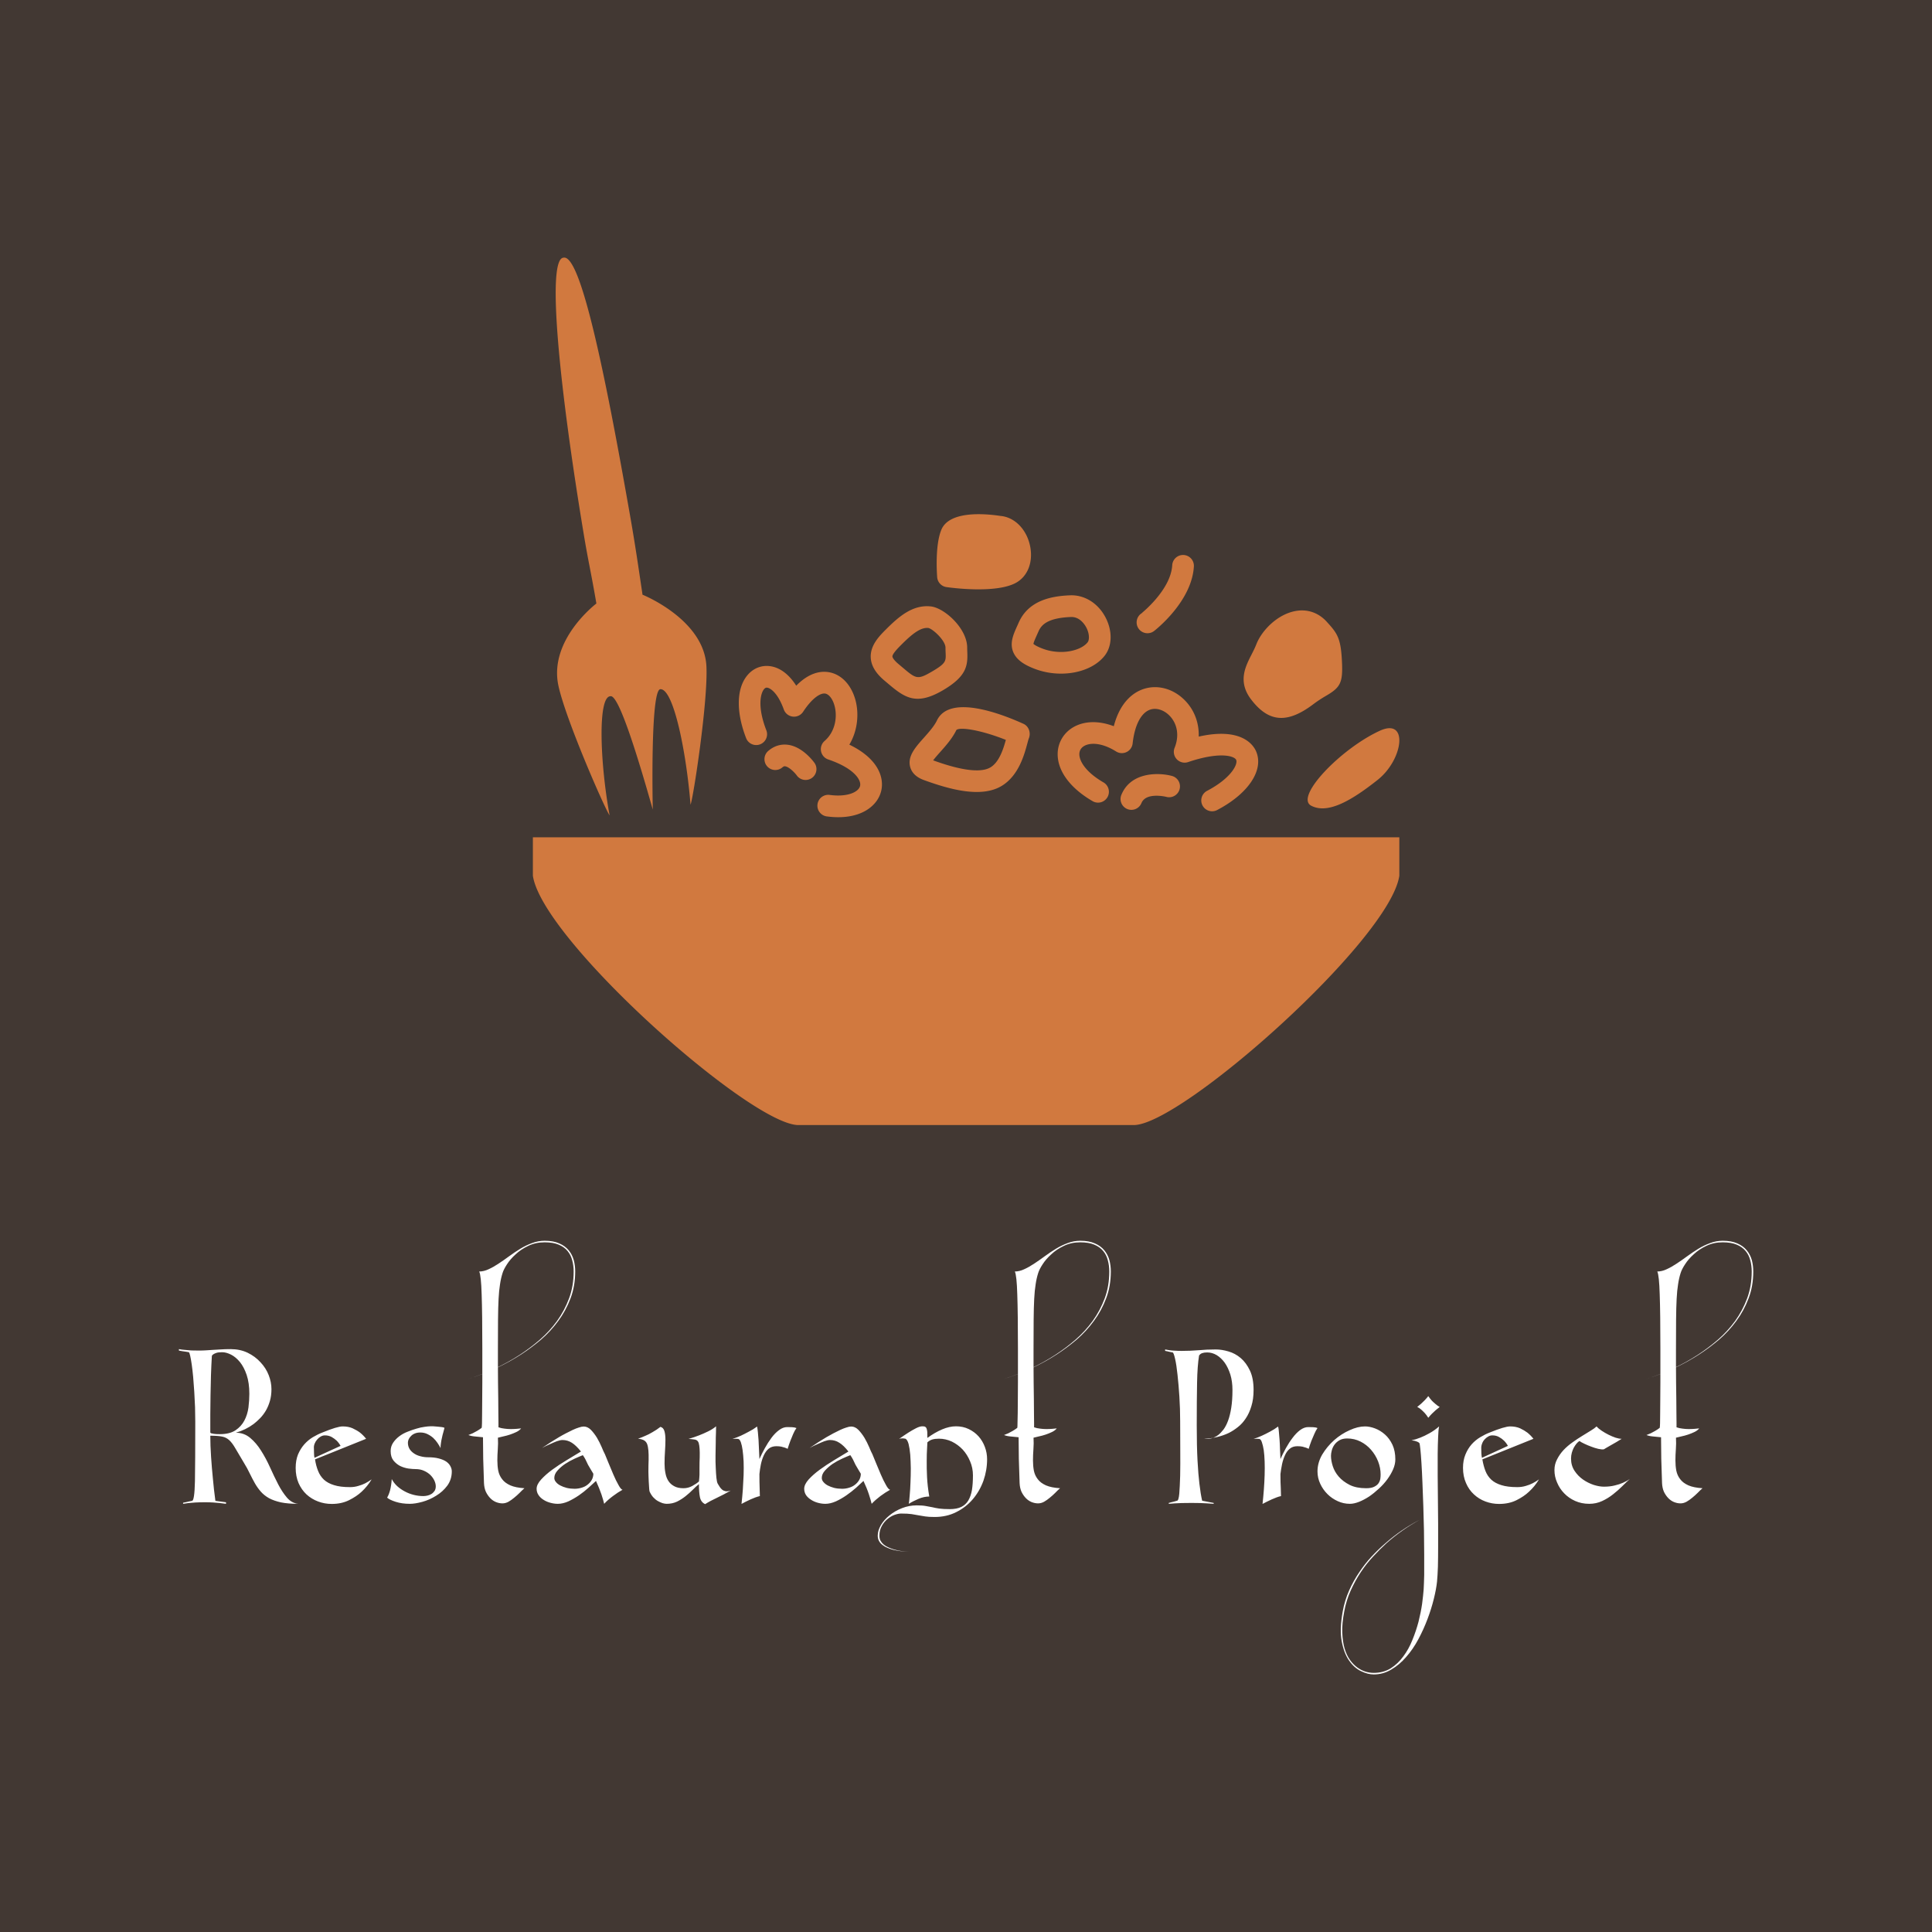<svg data-v-fde0c5aa="" xmlns="http://www.w3.org/2000/svg" viewBox="0 0 300 300" class="iconAbove"><!----><defs data-v-fde0c5aa=""><!----></defs><rect data-v-fde0c5aa="" fill="#423833" x="0" y="0" width="300px" height="300px" class="logo-background-square"></rect><defs data-v-fde0c5aa=""><!----></defs><g data-v-fde0c5aa="" id="e2d07be5-71eb-4209-b0e0-b555659f5879" fill="#ffffff" transform="matrix(1.717,0,0,1.717,27.78,209.474)"><path d="M2.84 7.53L2.84 7.53L2.84 7.53Q2.83 7.57 2.91 7.62L2.91 7.62L2.91 7.62Q2.98 7.64 3.16 7.67L3.16 7.67L3.16 7.67Q3.33 7.70 3.70 7.70L3.70 7.70L3.70 7.70Q4.59 7.70 5.12 7.35L5.12 7.35L5.12 7.35Q5.64 7 5.92 6.47L5.92 6.47L5.92 6.47Q6.20 5.94 6.29 5.29L6.29 5.29L6.29 5.29Q6.37 4.63 6.37 4.05L6.37 4.05L6.37 4.05Q6.37 3.07 6.13 2.35L6.13 2.35L6.13 2.35Q5.89 1.64 5.52 1.18L5.52 1.18L5.52 1.18Q5.15 0.73 4.72 0.51L4.72 0.51L4.72 0.51Q4.28 0.29 3.91 0.29L3.91 0.29L3.91 0.29Q3.57 0.29 3.39 0.35L3.39 0.35L3.39 0.35Q3.21 0.41 3.11 0.48L3.11 0.48L3.11 0.48Q3.00 0.55 2.98 0.64L2.98 0.64L2.98 0.64Q2.93 1.47 2.90 2.37L2.90 2.37L2.90 2.37Q2.87 3.26 2.86 4.15L2.86 4.15L2.86 4.15Q2.84 5.04 2.84 5.90L2.84 5.90L2.84 5.90Q2.84 6.76 2.84 7.53ZM1.48 6.57L1.48 6.57L1.48 6.57Q1.48 5.95 1.46 5.26L1.46 5.26L1.46 5.26Q1.43 4.56 1.39 3.87L1.39 3.87L1.39 3.87Q1.34 3.18 1.29 2.53L1.29 2.53L1.29 2.53Q1.23 1.89 1.16 1.40L1.16 1.40L1.16 1.40Q1.09 0.91 1.02 0.61L1.02 0.61L1.02 0.61Q0.95 0.31 0.90 0.29L0.90 0.29L0.90 0.29Q0.76 0.27 0.61 0.24L0.61 0.24L0.61 0.24Q0.46 0.22 0.32 0.20L0.32 0.20L0.32 0.20Q0.17 0.17 0 0.14L0 0.14L0 0.01L0 0.01Q0.25 0.06 0.55 0.08L0.55 0.08L0.55 0.08Q0.80 0.11 1.13 0.13L1.13 0.13L1.13 0.13Q1.46 0.14 1.82 0.14L1.82 0.14L1.82 0.14Q2.17 0.14 2.46 0.12L2.46 0.12L2.46 0.12Q2.74 0.10 3.05 0.08L3.05 0.08L3.05 0.08Q3.36 0.06 3.75 0.04L3.75 0.04L3.75 0.04Q4.13 0.01 4.68 0.01L4.68 0.01L4.68 0.01Q5.53 0.01 6.22 0.34L6.22 0.34L6.22 0.34Q6.90 0.67 7.38 1.20L7.38 1.20L7.38 1.20Q7.87 1.72 8.12 2.36L8.12 2.36L8.12 2.36Q8.37 3.00 8.37 3.63L8.37 3.63L8.37 3.63Q8.37 4.21 8.23 4.70L8.23 4.70L8.23 4.70Q8.09 5.18 7.87 5.56L7.87 5.56L7.87 5.56Q7.64 5.95 7.35 6.25L7.35 6.25L7.35 6.25Q7.06 6.55 6.76 6.78L6.76 6.78L6.76 6.78Q6.05 7.31 5.15 7.57L5.15 7.57L5.15 7.57Q5.89 7.57 6.45 8.04L6.45 8.04L6.45 8.04Q7 8.50 7.43 9.19L7.43 9.19L7.43 9.19Q7.87 9.88 8.24 10.70L8.24 10.70L8.24 10.70Q8.61 11.52 8.98 12.24L8.98 12.24L8.98 12.24Q9.35 12.95 9.78 13.45L9.78 13.45L9.78 13.45Q10.21 13.94 10.78 14L10.78 14L10.78 14Q9.87 14 9.23 13.87L9.23 13.87L9.23 13.87Q8.60 13.73 8.15 13.49L8.15 13.49L8.15 13.49Q7.71 13.24 7.41 12.90L7.41 12.90L7.41 12.90Q7.11 12.56 6.87 12.14L6.87 12.14L6.87 12.14Q6.64 11.73 6.41 11.26L6.41 11.26L6.41 11.26Q6.19 10.79 5.88 10.29L5.88 10.29L5.88 10.29Q5.39 9.48 5.11 8.99L5.11 8.99L5.11 8.99Q4.83 8.50 4.56 8.25L4.56 8.25L4.56 8.25Q4.28 7.99 3.91 7.92L3.91 7.92L3.91 7.92Q3.53 7.84 2.84 7.84L2.84 7.84L2.84 7.84Q2.84 8.72 2.91 9.76L2.91 9.76L2.91 9.76Q2.98 10.79 3.07 11.68L3.07 11.68L3.07 11.68Q3.16 12.71 3.30 13.73L3.30 13.73L4.26 13.86L4.26 14L3.70 13.93L3.70 13.93Q3.44 13.90 3.10 13.88L3.10 13.88L3.10 13.88Q2.76 13.86 2.38 13.86L2.38 13.86L2.38 13.86Q1.88 13.86 1.50 13.88L1.50 13.88L1.50 13.88Q1.12 13.90 0.87 13.93L0.87 13.93L0.87 13.93Q0.57 13.97 0.38 14L0.38 14L0.38 13.90L0.38 13.90Q0.50 13.87 0.64 13.85L0.64 13.85L0.64 13.85Q0.76 13.82 0.90 13.79L0.90 13.79L0.90 13.79Q1.04 13.76 1.19 13.73L1.19 13.73L1.19 13.73Q1.41 13.71 1.45 11.97L1.45 11.97L1.45 11.97Q1.48 10.23 1.48 6.57ZM15.47 12.49L15.47 12.49L15.47 12.49Q15.88 12.49 16.23 12.38L16.23 12.38L16.23 12.38Q16.59 12.28 16.86 12.14L16.86 12.14L16.86 12.14Q17.16 11.98 17.43 11.79L17.43 11.79L17.43 11.79Q17.05 12.42 16.52 12.91L16.52 12.91L16.52 12.91Q16.07 13.33 15.39 13.67L15.39 13.67L15.39 13.67Q14.71 14.01 13.82 14.01L13.82 14.01L13.82 14.01Q13.17 14.01 12.59 13.79L12.59 13.79L12.59 13.79Q12.00 13.57 11.54 13.15L11.54 13.15L11.54 13.15Q11.09 12.73 10.82 12.12L10.82 12.12L10.82 12.12Q10.56 11.51 10.56 10.75L10.56 10.75L10.56 10.75Q10.56 10.07 10.77 9.54L10.77 9.54L10.77 9.54Q10.99 9.02 11.34 8.62L11.34 8.62L11.34 8.62Q11.69 8.23 12.12 7.97L12.12 7.97L12.12 7.97Q12.56 7.71 12.98 7.55L12.98 7.55L12.98 7.55Q14.32 7 14.81 7L14.81 7L14.81 7Q15.33 7 15.71 7.17L15.71 7.17L15.71 7.17Q16.10 7.35 16.38 7.56L16.38 7.56L16.38 7.56Q16.69 7.81 16.93 8.12L16.93 8.12L12.31 9.98L12.31 9.98Q12.40 10.57 12.59 11.03L12.59 11.03L12.59 11.03Q12.77 11.49 13.12 11.82L13.12 11.82L13.12 11.82Q13.47 12.14 14.03 12.31L14.03 12.31L14.03 12.31Q14.59 12.49 15.47 12.49ZM13.20 7.81L13.20 7.81L13.20 7.81Q13.01 7.81 12.82 7.92L12.82 7.92L12.82 7.92Q12.64 8.02 12.50 8.19L12.50 8.19L12.50 8.19Q12.35 8.36 12.27 8.57L12.27 8.57L12.27 8.57Q12.19 8.78 12.21 8.99L12.21 8.99L12.21 8.99Q12.21 9.21 12.22 9.42L12.22 9.42L12.22 9.42Q12.22 9.63 12.26 9.84L12.26 9.84L14.62 8.76L14.62 8.76Q14.48 8.50 14.27 8.29L14.27 8.29L14.27 8.29Q14.08 8.11 13.82 7.96L13.82 7.96L13.82 7.96Q13.55 7.81 13.20 7.81ZM21.41 10.86L21.41 10.86L21.41 10.86Q21.14 10.86 20.76 10.81L20.76 10.81L20.76 10.81Q20.37 10.75 20.01 10.58L20.01 10.58L20.01 10.58Q19.66 10.40 19.40 10.08L19.40 10.08L19.40 10.08Q19.15 9.76 19.15 9.23L19.15 9.23L19.15 9.23Q19.15 8.81 19.37 8.48L19.37 8.48L19.37 8.48Q19.59 8.15 19.92 7.90L19.92 7.90L19.92 7.90Q20.26 7.64 20.68 7.48L20.68 7.48L20.68 7.48Q21.10 7.31 21.49 7.20L21.49 7.20L21.49 7.20Q21.88 7.08 22.21 7.04L22.21 7.04L22.21 7.04Q22.54 6.99 22.71 6.99L22.71 6.99L22.71 6.99Q22.83 6.99 23.02 6.99L23.02 6.99L23.02 6.99Q23.21 7 23.40 7.02L23.40 7.02L23.40 7.02Q23.59 7.04 23.77 7.06L23.77 7.06L23.77 7.06Q23.94 7.08 24.02 7.13L24.02 7.13L24.02 7.13Q23.97 7.31 23.91 7.54L23.91 7.54L23.91 7.54Q23.84 7.77 23.79 8.02L23.79 8.02L23.79 8.02Q23.73 8.26 23.70 8.50L23.70 8.50L23.70 8.50Q23.66 8.75 23.66 8.96L23.66 8.96L23.66 8.96Q23.56 8.75 23.39 8.50L23.39 8.50L23.39 8.50Q23.23 8.26 23.00 8.04L23.00 8.04L23.00 8.04Q22.76 7.83 22.47 7.69L22.47 7.69L22.47 7.69Q22.18 7.55 21.83 7.55L21.83 7.55L21.83 7.55Q21.56 7.55 21.36 7.63L21.36 7.63L21.36 7.63Q21.15 7.71 21.01 7.85L21.01 7.85L21.01 7.85Q20.86 7.99 20.78 8.16L20.78 8.16L20.78 8.16Q20.71 8.32 20.71 8.47L20.71 8.47L20.71 8.47Q20.71 8.79 20.86 9.04L20.86 9.04L20.86 9.04Q21.01 9.28 21.27 9.45L21.27 9.45L21.27 9.45Q21.52 9.62 21.85 9.70L21.85 9.70L21.85 9.70Q22.18 9.79 22.53 9.79L22.53 9.79L22.53 9.79Q23.10 9.79 23.51 9.90L23.51 9.90L23.51 9.90Q23.93 10.01 24.19 10.19L24.19 10.19L24.19 10.19Q24.44 10.37 24.56 10.61L24.56 10.61L24.56 10.61Q24.68 10.84 24.68 11.06L24.68 11.06L24.68 11.06Q24.68 11.80 24.27 12.36L24.27 12.36L24.27 12.36Q23.86 12.91 23.26 13.27L23.26 13.27L23.26 13.27Q22.67 13.64 22.02 13.82L22.02 13.82L22.02 13.82Q21.36 14 20.89 14L20.89 14L20.89 14Q20.17 14 19.61 13.82L19.61 13.82L19.61 13.82Q19.05 13.64 18.83 13.44L18.83 13.44L18.83 13.44Q18.98 13.20 19.10 12.77L19.10 12.77L19.10 12.77Q19.21 12.33 19.25 11.76L19.25 11.76L19.25 11.76Q19.43 12.11 19.74 12.40L19.74 12.40L19.74 12.40Q20.05 12.68 20.43 12.88L20.43 12.88L20.43 12.88Q20.80 13.08 21.23 13.19L21.23 13.19L21.23 13.19Q21.66 13.30 22.11 13.30L22.11 13.30L22.11 13.30Q22.26 13.30 22.46 13.26L22.46 13.26L22.46 13.26Q22.65 13.22 22.82 13.12L22.82 13.12L22.82 13.12Q22.99 13.02 23.11 12.85L23.11 12.85L23.11 12.85Q23.23 12.68 23.23 12.42L23.23 12.42L23.23 12.42Q23.23 12.17 23.10 11.89L23.10 11.89L23.10 11.89Q22.97 11.62 22.74 11.39L22.74 11.39L22.74 11.39Q22.50 11.16 22.16 11.01L22.16 11.01L22.16 11.01Q21.83 10.86 21.41 10.86ZM27.44-0.03L27.44-0.03L27.44-0.03Q27.44-3.22 27.38-4.93L27.38-4.93L27.38-4.93Q27.33-6.65 27.16-7.01L27.16-7.01L27.16-7.01Q27.58-7.01 28.02-7.22L28.02-7.22L28.02-7.22Q28.46-7.42 28.92-7.73L28.92-7.73L28.92-7.73Q29.39-8.04 29.88-8.40L29.88-8.40L29.88-8.40Q30.37-8.76 30.88-9.07L30.88-9.07L30.88-9.07Q31.39-9.38 31.94-9.58L31.94-9.58L31.94-9.58Q32.49-9.79 33.08-9.79L33.08-9.79L33.08-9.79Q33.87-9.79 34.40-9.55L34.40-9.55L34.40-9.55Q34.93-9.32 35.25-8.93L35.25-8.93L35.25-8.93Q35.57-8.54 35.71-8.04L35.71-8.04L35.71-8.04Q35.84-7.55 35.84-7.01L35.84-7.01L35.84-7.01Q35.84-5.70 35.42-4.59L35.42-4.59L35.42-4.59Q35-3.47 34.31-2.54L34.31-2.54L34.31-2.54Q33.63-1.61 32.75-0.85L32.75-0.85L32.75-0.85Q31.86-0.10 30.95 0.49L30.95 0.49L30.95 0.49Q28.81 1.88 26.08 2.74L26.08 2.74L26.08 2.74Q28.77 1.88 30.88 0.49L30.88 0.49L30.88 0.49Q31.78-0.10 32.65-0.85L32.65-0.85L32.65-0.85Q33.52-1.61 34.20-2.54L34.20-2.54L34.20-2.54Q34.87-3.47 35.29-4.59L35.29-4.59L35.29-4.59Q35.70-5.70 35.70-7.01L35.70-7.01L35.70-7.01Q35.70-7.55 35.57-8.02L35.57-8.02L35.57-8.02Q35.45-8.50 35.15-8.86L35.15-8.86L35.15-8.86Q34.85-9.23 34.34-9.44L34.34-9.44L34.34-9.44Q33.84-9.65 33.08-9.65L33.08-9.65L33.08-9.65Q32.26-9.65 31.60-9.33L31.60-9.33L31.60-9.33Q30.94-9.02 30.46-8.57L30.46-8.57L30.46-8.57Q29.97-8.13 29.67-7.66L29.67-7.66L29.67-7.66Q29.37-7.20 29.27-6.87L29.27-6.87L29.27-6.87Q29.12-6.40 29.04-5.85L29.04-5.85L29.04-5.85Q28.95-5.31 28.91-4.53L28.91-4.53L28.91-4.53Q28.87-3.75 28.86-2.65L28.86-2.65L28.86-2.65Q28.85-1.55 28.85 0.03L28.85 0.03L28.85 0.03Q28.85 0.71 28.85 1.48L28.85 1.48L28.85 1.48Q28.85 2.25 28.86 3.03L28.86 3.03L28.86 3.03Q28.87 3.81 28.88 4.52L28.88 4.52L28.88 4.52Q28.88 5.24 28.89 5.80L28.89 5.80L28.89 5.80Q28.90 6.36 28.90 6.71L28.90 6.71L28.90 6.71Q28.90 7.06 28.90 7.08L28.90 7.08L28.90 7.08Q29.15 7.17 29.44 7.20L29.44 7.20L29.44 7.20Q29.72 7.24 30.00 7.24L30.00 7.24L30.00 7.24Q30.28 7.24 30.53 7.22L30.53 7.22L30.53 7.22Q30.79 7.20 30.95 7.18L30.95 7.18L30.95 7.18Q30.79 7.38 30.51 7.51L30.51 7.51L30.51 7.51Q30.24 7.64 29.94 7.74L29.94 7.74L29.94 7.74Q29.64 7.84 29.35 7.90L29.35 7.90L29.35 7.90Q29.06 7.97 28.85 8.02L28.85 8.02L28.85 8.02Q28.88 8.54 28.84 9.06L28.84 9.06L28.84 9.06Q28.80 9.59 28.80 10.08L28.80 10.08L28.80 10.08Q28.80 10.57 28.88 11.00L28.88 11.00L28.88 11.00Q28.97 11.44 29.23 11.77L29.23 11.77L29.23 11.77Q29.48 12.11 29.97 12.33L29.97 12.33L29.97 12.33Q30.45 12.54 31.25 12.59L31.25 12.59L31.25 12.59Q31.04 12.77 30.81 13.01L30.81 13.01L30.81 13.01Q30.58 13.24 30.32 13.45L30.32 13.45L30.32 13.45Q30.07 13.66 29.81 13.81L29.81 13.81L29.81 13.81Q29.54 13.96 29.26 13.96L29.26 13.96L29.26 13.96Q28.97 13.96 28.67 13.84L28.67 13.84L28.67 13.84Q28.38 13.72 28.15 13.48L28.15 13.48L28.15 13.48Q27.92 13.24 27.76 12.91L27.76 12.91L27.76 12.91Q27.61 12.57 27.59 12.12L27.59 12.12L27.59 12.12Q27.55 10.99 27.52 9.93L27.52 9.93L27.52 9.93Q27.50 8.86 27.50 7.98L27.50 7.98L27.50 7.98Q27.13 7.95 26.89 7.92L26.89 7.92L26.89 7.92Q26.64 7.90 26.49 7.87L26.49 7.87L26.49 7.87Q26.31 7.83 26.18 7.78L26.18 7.78L26.18 7.78Q26.36 7.71 26.57 7.62L26.57 7.62L26.57 7.62Q26.75 7.53 26.96 7.41L26.96 7.41L26.96 7.41Q27.17 7.29 27.38 7.13L27.38 7.13L27.38 7.13Q27.40 7.07 27.41 6.71L27.41 6.71L27.41 6.71Q27.41 6.36 27.42 5.79L27.42 5.79L27.42 5.79Q27.43 5.22 27.43 4.50L27.43 4.50L27.43 4.50Q27.44 3.78 27.44 3.00L27.44 3.00L27.44 3.00Q27.44 2.23 27.44 1.45L27.44 1.45L27.44 1.45Q27.44 0.67 27.44-0.03ZM38.53 9.52L38.53 9.52L38.53 9.52Q38.64 9.79 38.85 10.30L38.85 10.30L38.85 10.30Q39.06 10.82 39.29 11.35L39.29 11.35L39.29 11.35Q39.52 11.89 39.75 12.29L39.75 12.29L39.75 12.29Q39.97 12.70 40.12 12.73L40.12 12.73L40.12 12.73Q39.70 12.96 39.25 13.30L39.25 13.30L39.25 13.30Q38.79 13.64 38.46 14L38.46 14L38.46 14Q38.39 13.69 38.21 13.14L38.21 13.14L38.21 13.14Q38.02 12.59 37.72 11.93L37.72 11.93L37.72 11.93Q37.45 12.19 37.04 12.55L37.04 12.55L37.04 12.55Q36.64 12.91 36.18 13.23L36.18 13.23L36.18 13.23Q35.71 13.55 35.22 13.78L35.22 13.78L35.22 13.78Q34.72 14 34.27 14L34.27 14L34.27 14Q33.95 14 33.61 13.91L33.61 13.91L33.61 13.91Q33.26 13.82 32.98 13.64L32.98 13.64L32.98 13.64Q32.70 13.47 32.53 13.22L32.53 13.22L32.53 13.22Q32.35 12.96 32.35 12.64L32.35 12.64L32.35 12.64Q32.35 12.25 32.76 11.80L32.76 11.80L32.76 11.80Q33.17 11.35 33.77 10.91L33.77 10.91L33.77 10.91Q34.37 10.47 35.07 10.05L35.07 10.05L35.07 10.05Q35.77 9.63 36.36 9.27L36.36 9.27L36.36 9.27Q35.92 8.72 35.54 8.48L35.54 8.48L35.54 8.48Q35.15 8.23 34.69 8.23L34.69 8.23L34.69 8.23Q34.50 8.23 34.18 8.34L34.18 8.34L34.18 8.34Q33.87 8.46 33.57 8.60L33.57 8.60L33.57 8.60Q33.21 8.75 32.84 8.95L32.84 8.95L32.84 8.95Q33.63 8.41 34.36 7.98L34.36 7.98L34.36 7.98Q34.66 7.80 34.99 7.63L34.99 7.63L34.99 7.63Q35.31 7.46 35.61 7.32L35.61 7.32L35.61 7.32Q35.91 7.18 36.17 7.10L36.17 7.10L36.17 7.10Q36.43 7.01 36.61 7.01L36.61 7.01L36.61 7.01Q36.96 7.01 37.26 7.31L37.26 7.31L37.26 7.31Q37.56 7.62 37.81 8.03L37.81 8.03L37.81 8.03Q38.05 8.44 38.23 8.86L38.23 8.86L38.23 8.86Q38.40 9.28 38.53 9.52ZM35.78 12.64L35.78 12.64L35.78 12.64Q36.12 12.64 36.43 12.54L36.43 12.54L36.43 12.54Q36.74 12.45 36.97 12.26L36.97 12.26L36.97 12.26Q37.20 12.08 37.34 11.83L37.34 11.83L37.34 11.83Q37.48 11.58 37.48 11.28L37.48 11.28L37.48 11.28Q37.37 11.10 37.24 10.88L37.24 10.88L37.24 10.88Q37.11 10.67 37.00 10.47L37.00 10.47L37.00 10.47Q36.89 10.22 36.77 9.99L36.77 9.99L36.77 9.99Q36.65 9.76 36.53 9.60L36.53 9.60L36.53 9.60Q36.22 9.72 35.78 9.92L35.78 9.92L35.78 9.92Q35.34 10.12 34.93 10.39L34.93 10.39L34.93 10.39Q34.52 10.67 34.24 10.99L34.24 10.99L34.24 10.99Q33.95 11.31 33.95 11.66L33.95 11.66L33.95 11.66Q33.95 11.86 34.10 12.03L34.10 12.03L34.10 12.03Q34.24 12.21 34.49 12.34L34.49 12.34L34.49 12.34Q34.73 12.47 35.07 12.56L35.07 12.56L35.07 12.56Q35.41 12.64 35.78 12.64ZM48.73 12.18L48.73 12.18L48.73 12.18Q48.82 12.32 48.91 12.47L48.91 12.47L48.91 12.47Q49 12.61 49.13 12.72L49.13 12.72L49.13 12.72Q49.25 12.82 49.44 12.86L49.44 12.86L49.44 12.86Q49.63 12.89 49.91 12.80L49.91 12.80L49.91 12.80Q49.28 13.16 48.67 13.45L48.67 13.45L48.67 13.45Q48.06 13.73 47.59 14.03L47.59 14.03L47.59 14.03Q47.21 13.85 47.12 13.40L47.12 13.40L47.12 13.40Q47.03 12.96 47.03 12.22L47.03 12.22L47.03 12.22Q46.76 12.43 46.47 12.73L46.47 12.73L46.47 12.73Q46.17 13.03 45.82 13.31L45.82 13.31L45.82 13.31Q45.47 13.59 45.05 13.80L45.05 13.80L45.05 13.80Q44.63 14 44.11 14L44.11 14L44.11 14Q43.96 14 43.74 13.94L43.74 13.94L43.74 13.94Q43.53 13.87 43.30 13.74L43.30 13.74L43.30 13.74Q43.08 13.61 42.88 13.39L42.88 13.39L42.88 13.39Q42.69 13.17 42.56 12.87L42.56 12.87L42.56 12.87Q42.53 12.70 42.52 12.46L42.52 12.46L42.52 12.46Q42.50 12.22 42.49 11.98L42.49 11.98L42.49 11.98Q42.48 11.73 42.47 11.49L42.47 11.49L42.47 11.49Q42.46 11.26 42.46 11.09L42.46 11.09L42.46 11.09Q42.46 10.50 42.48 10.02L42.48 10.02L42.48 10.02Q42.49 9.55 42.46 9.18L42.46 9.18L42.46 9.18Q42.43 8.82 42.34 8.58L42.34 8.58L42.34 8.58Q42.24 8.34 42.01 8.23L42.01 8.23L42.01 8.23Q41.85 8.16 41.68 8.13L41.68 8.13L41.68 8.13Q41.59 8.12 41.52 8.11L41.52 8.11L41.52 8.11Q41.83 8.01 42.18 7.85L42.18 7.85L42.18 7.85Q42.48 7.73 42.83 7.52L42.83 7.52L42.83 7.52Q43.19 7.32 43.55 7.04L43.55 7.04L43.55 7.04Q43.82 7.11 43.91 7.43L43.91 7.43L43.91 7.43Q44.00 7.74 44.00 8.21L44.00 8.21L44.00 8.21Q44.00 8.68 43.96 9.25L43.96 9.25L43.96 9.25Q43.92 9.81 43.92 10.37L43.92 10.37L43.92 10.37Q43.92 10.82 44.00 11.22L44.00 11.22L44.00 11.22Q44.07 11.62 44.26 11.92L44.26 11.92L44.26 11.92Q44.45 12.22 44.78 12.40L44.78 12.40L44.78 12.40Q45.11 12.59 45.63 12.59L45.63 12.59L45.63 12.59Q46.05 12.59 46.42 12.39L46.42 12.39L46.42 12.39Q46.79 12.19 47.03 11.98L47.03 11.98L47.03 11.98Q47.07 11.66 47.08 11.37L47.08 11.37L47.08 11.37Q47.08 11.07 47.08 10.75L47.08 10.75L47.08 10.75Q47.08 10.22 47.10 9.79L47.10 9.79L47.10 9.79Q47.11 9.35 47.09 9.03L47.09 9.03L47.09 9.03Q47.07 8.71 47.01 8.50L47.01 8.50L47.01 8.50Q46.94 8.30 46.79 8.23L46.79 8.23L46.79 8.23Q46.70 8.19 46.59 8.18L46.59 8.18L46.59 8.18Q46.47 8.16 46.35 8.15L46.35 8.15L46.35 8.15Q46.21 8.13 46.09 8.13L46.09 8.13L46.09 8.13Q46.58 7.99 47.04 7.81L47.04 7.81L47.04 7.81Q47.43 7.66 47.86 7.45L47.86 7.45L47.86 7.45Q48.29 7.24 48.58 6.99L48.58 6.99L48.58 6.99Q48.58 7.15 48.57 7.56L48.57 7.56L48.57 7.56Q48.55 7.97 48.55 8.50L48.55 8.50L48.55 8.50Q48.54 9.03 48.53 9.63L48.53 9.63L48.53 9.63Q48.52 10.22 48.55 10.74L48.55 10.74L48.55 10.74Q48.57 11.26 48.61 11.65L48.61 11.65L48.61 11.65Q48.65 12.04 48.73 12.18ZM55.01 7.06L55.01 7.06L55.01 7.06Q55.22 7.06 55.45 7.07L55.45 7.07L55.45 7.07Q55.69 7.08 55.85 7.15L55.85 7.15L55.85 7.15Q55.69 7.36 55.55 7.69L55.55 7.69L55.55 7.69Q55.41 8.01 55.30 8.30L55.30 8.30L55.30 8.30Q55.16 8.67 55.05 9.03L55.05 9.03L55.05 9.03Q54.95 8.97 54.80 8.92L54.80 8.92L54.80 8.92Q54.67 8.88 54.48 8.83L54.48 8.83L54.48 8.83Q54.29 8.79 54.03 8.79L54.03 8.79L54.03 8.79Q53.61 8.79 53.33 9.02L53.33 9.02L53.33 9.02Q53.06 9.25 52.89 9.63L52.89 9.63L52.89 9.63Q52.72 10.00 52.63 10.44L52.63 10.44L52.63 10.44Q52.54 10.89 52.50 11.31L52.50 11.31L52.50 11.31Q52.50 12.12 52.52 12.57L52.52 12.57L52.52 12.57Q52.54 13.02 52.54 13.30L52.54 13.30L52.54 13.30Q52.36 13.34 52.14 13.42L52.14 13.42L52.14 13.42Q51.93 13.50 51.70 13.60L51.70 13.60L51.70 13.60Q51.48 13.71 51.26 13.81L51.26 13.81L51.26 13.81Q51.04 13.92 50.88 14.01L50.88 14.01L50.88 14.01Q50.95 13.38 51.00 12.71L51.00 12.71L51.00 12.71Q51.04 12.04 51.07 11.40L51.07 11.40L51.07 11.40Q51.09 10.75 51.07 10.17L51.07 10.17L51.07 10.17Q51.04 9.59 50.98 9.15L50.98 9.15L50.98 9.15Q50.92 8.71 50.82 8.43L50.82 8.43L50.82 8.43Q50.72 8.16 50.58 8.13L50.58 8.13L50.58 8.13Q50.51 8.12 50.43 8.12L50.43 8.12L50.43 8.12Q50.34 8.12 50.26 8.12L50.26 8.12L50.26 8.12Q50.16 8.12 50.06 8.13L50.06 8.13L50.06 8.13Q50.44 8.01 50.82 7.84L50.82 7.84L50.82 7.84Q51.14 7.69 51.53 7.48L51.53 7.48L51.53 7.48Q51.93 7.28 52.29 7.01L52.29 7.01L52.29 7.01Q52.33 7.20 52.36 7.51L52.36 7.51L52.36 7.51Q52.39 7.83 52.42 8.22L52.42 8.22L52.42 8.22Q52.44 8.62 52.46 9.07L52.46 9.07L52.46 9.07Q52.47 9.52 52.50 9.95L52.50 9.95L52.50 9.95Q52.71 9.48 52.99 8.97L52.99 8.97L52.99 8.97Q53.27 8.46 53.59 8.03L53.59 8.03L53.59 8.03Q53.91 7.60 54.28 7.33L54.28 7.33L54.28 7.33Q54.64 7.06 55.01 7.06ZM62.72 9.52L62.72 9.52L62.72 9.52Q62.83 9.79 63.04 10.30L63.04 10.30L63.04 10.30Q63.25 10.82 63.48 11.35L63.48 11.35L63.48 11.35Q63.71 11.89 63.94 12.29L63.94 12.29L63.94 12.29Q64.16 12.70 64.32 12.73L64.32 12.73L64.32 12.73Q63.90 12.96 63.44 13.30L63.44 13.30L63.44 13.30Q62.99 13.64 62.65 14L62.65 14L62.65 14Q62.58 13.69 62.40 13.14L62.40 13.14L62.40 13.14Q62.22 12.59 61.91 11.93L61.91 11.93L61.91 11.93Q61.64 12.19 61.24 12.55L61.24 12.55L61.24 12.55Q60.83 12.91 60.37 13.23L60.37 13.23L60.37 13.23Q59.91 13.55 59.41 13.78L59.41 13.78L59.41 13.78Q58.91 14 58.46 14L58.46 14L58.46 14Q58.14 14 57.80 13.91L57.80 13.91L57.80 13.91Q57.46 13.82 57.18 13.64L57.18 13.64L57.18 13.64Q56.90 13.47 56.72 13.22L56.72 13.22L56.72 13.22Q56.55 12.96 56.55 12.64L56.55 12.64L56.55 12.64Q56.55 12.25 56.95 11.80L56.95 11.80L56.95 11.80Q57.36 11.35 57.96 10.91L57.96 10.91L57.96 10.91Q58.56 10.47 59.26 10.05L59.26 10.05L59.26 10.05Q59.96 9.63 60.55 9.27L60.55 9.27L60.55 9.27Q60.12 8.72 59.73 8.48L59.73 8.48L59.73 8.48Q59.35 8.23 58.88 8.23L58.88 8.23L58.88 8.23Q58.69 8.23 58.37 8.34L58.37 8.34L58.37 8.34Q58.06 8.46 57.76 8.60L57.76 8.60L57.76 8.60Q57.40 8.75 57.04 8.95L57.04 8.95L57.04 8.95Q57.82 8.41 58.55 7.98L58.55 7.98L58.55 7.98Q58.86 7.80 59.18 7.63L59.18 7.63L59.18 7.63Q59.50 7.46 59.80 7.32L59.80 7.32L59.80 7.32Q60.10 7.18 60.36 7.10L60.36 7.10L60.36 7.10Q60.62 7.01 60.80 7.01L60.80 7.01L60.80 7.01Q61.15 7.01 61.45 7.31L61.45 7.31L61.45 7.31Q61.75 7.62 62.00 8.03L62.00 8.03L62.00 8.03Q62.24 8.44 62.42 8.86L62.42 8.86L62.42 8.86Q62.59 9.28 62.72 9.52ZM59.98 12.64L59.98 12.64L59.98 12.64Q60.31 12.64 60.62 12.54L60.62 12.54L60.62 12.54Q60.93 12.45 61.16 12.26L61.16 12.26L61.16 12.26Q61.39 12.08 61.53 11.83L61.53 11.83L61.53 11.83Q61.67 11.58 61.67 11.28L61.67 11.28L61.67 11.28Q61.56 11.10 61.43 10.88L61.43 10.88L61.43 10.88Q61.31 10.67 61.19 10.47L61.19 10.47L61.19 10.47Q61.08 10.22 60.96 9.99L60.96 9.99L60.96 9.99Q60.84 9.76 60.72 9.60L60.72 9.60L60.72 9.60Q60.41 9.72 59.97 9.92L59.97 9.92L59.97 9.92Q59.53 10.12 59.12 10.39L59.12 10.39L59.12 10.39Q58.72 10.67 58.43 10.99L58.43 10.99L58.43 10.99Q58.14 11.31 58.14 11.66L58.14 11.66L58.14 11.66Q58.14 11.86 58.29 12.03L58.29 12.03L58.29 12.03Q58.44 12.21 58.68 12.34L58.68 12.34L58.68 12.34Q58.93 12.47 59.26 12.56L59.26 12.56L59.26 12.56Q59.60 12.64 59.98 12.64ZM70.28 6.99L70.28 6.99L70.28 6.99Q70.91 6.99 71.43 7.24L71.43 7.24L71.43 7.24Q71.95 7.49 72.32 7.90L72.32 7.90L72.32 7.90Q72.69 8.32 72.89 8.86L72.89 8.86L72.89 8.86Q73.09 9.39 73.09 9.97L73.09 9.97L73.09 9.97Q73.09 10.96 72.76 11.91L72.76 11.91L72.76 11.91Q72.42 12.85 71.80 13.58L71.80 13.58L71.80 13.58Q71.18 14.31 70.30 14.75L70.30 14.75L70.30 14.75Q69.43 15.19 68.35 15.19L68.35 15.19L68.35 15.19Q67.80 15.19 67.49 15.14L67.49 15.14L67.49 15.14Q67.17 15.09 66.89 15.04L66.89 15.04L66.89 15.04Q66.60 14.98 66.26 14.93L66.26 14.93L66.26 14.93Q65.91 14.88 65.31 14.88L65.31 14.88L65.31 14.88Q65.06 14.88 64.72 15.00L64.72 15.00L64.72 15.00Q64.39 15.12 64.09 15.37L64.09 15.37L64.09 15.37Q63.78 15.62 63.57 16.00L63.57 16.00L63.57 16.00Q63.35 16.38 63.35 16.88L63.35 16.88L63.35 16.88Q63.35 17.15 63.46 17.35L63.46 17.35L63.46 17.35Q63.57 17.54 63.76 17.70L63.76 17.70L63.76 17.70Q63.95 17.85 64.19 17.95L64.19 17.95L64.19 17.95Q64.43 18.06 64.68 18.13L64.68 18.13L64.68 18.13Q65.25 18.30 66.01 18.34L66.01 18.34L66.01 18.34Q65.21 18.31 64.60 18.16L64.60 18.16L64.60 18.16Q64.33 18.09 64.08 17.98L64.08 17.98L64.08 17.98Q63.83 17.88 63.63 17.72L63.63 17.72L63.63 17.72Q63.43 17.57 63.32 17.37L63.32 17.37L63.32 17.37Q63.20 17.16 63.20 16.88L63.20 16.88L63.20 16.88Q63.20 16.41 63.49 15.92L63.49 15.92L63.49 15.92Q63.78 15.43 64.27 15.04L64.27 15.04L64.27 15.04Q64.76 14.64 65.40 14.39L65.40 14.39L65.40 14.39Q66.04 14.14 66.72 14.14L66.72 14.14L66.72 14.14Q67.24 14.14 67.55 14.20L67.55 14.20L67.55 14.20Q67.86 14.25 68.14 14.31L68.14 14.31L68.14 14.31Q68.42 14.38 68.77 14.43L68.77 14.43L68.77 14.43Q69.12 14.48 69.72 14.48L69.72 14.48L69.72 14.48Q70.35 14.48 70.76 14.28L70.76 14.28L70.76 14.28Q71.16 14.08 71.39 13.70L71.39 13.70L71.39 13.70Q71.62 13.31 71.72 12.75L71.72 12.75L71.72 12.75Q71.81 12.18 71.81 11.42L71.81 11.42L71.81 11.42Q71.81 10.75 71.55 10.15L71.55 10.15L71.55 10.15Q71.30 9.55 70.88 9.09L70.88 9.09L70.88 9.09Q70.45 8.64 69.90 8.37L69.90 8.37L69.90 8.37Q69.34 8.11 68.74 8.11L68.74 8.11L68.74 8.11Q68.38 8.11 68.14 8.18L68.14 8.18L68.14 8.18Q67.90 8.25 67.69 8.44L67.69 8.44L67.69 8.44Q67.69 8.60 67.66 9.03L67.66 9.03L67.66 9.03Q67.63 9.46 67.63 10.11L67.63 10.11L67.63 10.11Q67.62 10.75 67.66 11.58L67.66 11.58L67.66 11.58Q67.70 12.40 67.86 13.34L67.86 13.34L67.86 13.34Q67.38 13.34 66.89 13.55L66.89 13.55L66.89 13.55Q66.39 13.76 66.01 14L66.01 14L66.01 14Q66.05 13.75 66.09 13.23L66.09 13.23L66.09 13.23Q66.14 12.71 66.16 12.09L66.16 12.09L66.16 12.09Q66.19 11.47 66.19 10.79L66.19 10.79L66.19 10.79Q66.18 10.12 66.14 9.55L66.14 9.55L66.14 9.55Q66.09 8.99 65.99 8.59L65.99 8.59L65.99 8.59Q65.88 8.19 65.70 8.11L65.70 8.11L65.70 8.11Q65.46 8.06 65.28 8.09L65.28 8.09L65.28 8.09Q65.20 8.11 65.13 8.13L65.13 8.13L65.13 8.13Q65.58 7.81 65.97 7.56L65.97 7.56L65.97 7.56Q66.30 7.35 66.65 7.17L66.65 7.17L66.65 7.17Q67.00 6.99 67.23 6.99L67.23 6.99L67.23 6.99Q67.38 6.99 67.47 7.02L67.47 7.02L67.47 7.02Q67.56 7.06 67.61 7.17L67.61 7.17L67.61 7.17Q67.66 7.29 67.68 7.50L67.68 7.50L67.68 7.50Q67.69 7.70 67.69 8.04L67.69 8.04L67.69 8.04Q68.36 7.55 69.02 7.27L69.02 7.27L69.02 7.27Q69.68 6.99 70.28 6.99ZM75.88-0.03L75.88-0.03L75.88-0.03Q75.88-3.22 75.82-4.93L75.82-4.93L75.82-4.93Q75.77-6.65 75.60-7.01L75.60-7.01L75.60-7.01Q76.02-7.01 76.46-7.22L76.46-7.22L76.46-7.22Q76.90-7.42 77.36-7.73L77.36-7.73L77.36-7.73Q77.83-8.04 78.32-8.40L78.32-8.40L78.32-8.40Q78.81-8.76 79.32-9.07L79.32-9.07L79.32-9.07Q79.83-9.38 80.38-9.58L80.38-9.58L80.38-9.58Q80.93-9.79 81.52-9.79L81.52-9.79L81.52-9.79Q82.31-9.79 82.84-9.55L82.84-9.55L82.84-9.55Q83.37-9.32 83.69-8.93L83.69-8.93L83.69-8.93Q84.01-8.54 84.15-8.04L84.15-8.04L84.15-8.04Q84.28-7.55 84.28-7.01L84.28-7.01L84.28-7.01Q84.28-5.70 83.86-4.59L83.86-4.59L83.86-4.59Q83.44-3.47 82.75-2.54L82.75-2.54L82.75-2.54Q82.07-1.61 81.19-0.85L81.19-0.85L81.19-0.85Q80.30-0.10 79.39 0.49L79.39 0.49L79.39 0.49Q77.25 1.88 74.52 2.74L74.52 2.74L74.52 2.74Q77.21 1.88 79.32 0.49L79.32 0.49L79.32 0.49Q80.22-0.10 81.09-0.85L81.09-0.85L81.09-0.85Q81.96-1.61 82.64-2.54L82.64-2.54L82.64-2.54Q83.31-3.47 83.73-4.59L83.73-4.59L83.73-4.59Q84.14-5.70 84.14-7.01L84.14-7.01L84.14-7.01Q84.14-7.55 84.01-8.02L84.01-8.02L84.01-8.02Q83.89-8.50 83.59-8.86L83.59-8.86L83.59-8.86Q83.29-9.23 82.78-9.44L82.78-9.44L82.78-9.44Q82.28-9.65 81.52-9.65L81.52-9.65L81.52-9.65Q80.70-9.65 80.04-9.33L80.04-9.33L80.04-9.33Q79.38-9.02 78.90-8.57L78.90-8.57L78.90-8.57Q78.41-8.13 78.11-7.66L78.11-7.66L78.11-7.66Q77.81-7.20 77.71-6.87L77.71-6.87L77.71-6.87Q77.56-6.40 77.48-5.85L77.48-5.85L77.48-5.85Q77.39-5.31 77.35-4.53L77.35-4.53L77.35-4.53Q77.31-3.75 77.30-2.65L77.30-2.65L77.30-2.65Q77.29-1.55 77.29 0.03L77.29 0.03L77.29 0.03Q77.29 0.71 77.29 1.48L77.29 1.48L77.29 1.48Q77.29 2.25 77.30 3.03L77.30 3.03L77.30 3.03Q77.31 3.81 77.32 4.52L77.32 4.52L77.32 4.52Q77.32 5.24 77.33 5.80L77.33 5.80L77.33 5.80Q77.34 6.36 77.34 6.71L77.34 6.71L77.34 6.71Q77.34 7.06 77.34 7.08L77.34 7.08L77.34 7.08Q77.59 7.17 77.88 7.20L77.88 7.20L77.88 7.20Q78.16 7.24 78.44 7.24L78.44 7.24L78.44 7.24Q78.72 7.24 78.97 7.22L78.97 7.22L78.97 7.22Q79.23 7.20 79.39 7.18L79.39 7.18L79.39 7.18Q79.23 7.38 78.95 7.51L78.95 7.51L78.95 7.51Q78.68 7.64 78.38 7.74L78.38 7.74L78.38 7.74Q78.08 7.84 77.79 7.90L77.79 7.90L77.79 7.90Q77.50 7.97 77.29 8.02L77.29 8.02L77.29 8.02Q77.32 8.54 77.28 9.06L77.28 9.06L77.28 9.06Q77.24 9.59 77.24 10.08L77.24 10.08L77.24 10.08Q77.24 10.57 77.32 11.00L77.32 11.00L77.32 11.00Q77.41 11.44 77.67 11.77L77.67 11.77L77.67 11.77Q77.92 12.11 78.41 12.33L78.41 12.33L78.41 12.33Q78.89 12.54 79.69 12.59L79.69 12.59L79.69 12.59Q79.48 12.77 79.25 13.01L79.25 13.01L79.25 13.01Q79.02 13.24 78.76 13.45L78.76 13.45L78.76 13.45Q78.51 13.66 78.25 13.81L78.25 13.81L78.25 13.81Q77.98 13.96 77.70 13.96L77.70 13.96L77.70 13.96Q77.41 13.96 77.11 13.84L77.11 13.84L77.11 13.84Q76.82 13.72 76.59 13.48L76.59 13.48L76.59 13.48Q76.36 13.24 76.20 12.91L76.20 12.91L76.20 12.91Q76.05 12.57 76.03 12.12L76.03 12.12L76.03 12.12Q75.99 10.99 75.96 9.93L75.96 9.93L75.96 9.93Q75.94 8.86 75.94 7.98L75.94 7.98L75.94 7.98Q75.57 7.95 75.33 7.92L75.33 7.92L75.33 7.92Q75.08 7.90 74.93 7.87L74.93 7.87L74.93 7.87Q74.75 7.83 74.62 7.78L74.62 7.78L74.62 7.78Q74.80 7.71 75.01 7.62L75.01 7.62L75.01 7.62Q75.19 7.53 75.40 7.41L75.40 7.41L75.40 7.41Q75.61 7.29 75.82 7.13L75.82 7.13L75.82 7.13Q75.84 7.07 75.84 6.71L75.84 6.71L75.84 6.71Q75.85 6.36 75.86 5.79L75.86 5.79L75.86 5.79Q75.87 5.22 75.87 4.50L75.87 4.50L75.87 4.50Q75.88 3.78 75.88 3.00L75.88 3.00L75.88 3.00Q75.88 2.23 75.88 1.45L75.88 1.45L75.88 1.45Q75.88 0.67 75.88-0.03ZM90.55 6.51L90.55 6.51L90.55 6.51Q90.55 5.40 90.48 4.30L90.48 4.30L90.48 4.30Q90.41 3.21 90.31 2.32L90.31 2.32L90.31 2.32Q90.22 1.44 90.09 0.88L90.09 0.88L90.09 0.88Q89.96 0.32 89.87 0.31L89.87 0.31L89.87 0.31Q89.73 0.28 89.61 0.26L89.61 0.26L89.61 0.26Q89.50 0.24 89.40 0.21L89.40 0.21L89.40 0.21Q89.29 0.18 89.19 0.17L89.19 0.17L89.19 0.04L89.19 0.04Q89.36 0.08 89.59 0.11L89.59 0.11L89.59 0.11Q89.78 0.14 90.06 0.15L90.06 0.15L90.06 0.15Q90.33 0.17 90.69 0.17L90.69 0.17L90.69 0.17Q91.48 0.17 92.21 0.11L92.21 0.11L92.21 0.11Q92.95 0.04 93.76 0.04L93.76 0.04L93.76 0.04Q94.32 0.04 94.92 0.22L94.92 0.22L94.92 0.22Q95.52 0.39 96.03 0.82L96.03 0.82L96.03 0.82Q96.53 1.25 96.86 1.95L96.86 1.95L96.86 1.95Q97.19 2.65 97.19 3.70L97.19 3.70L97.19 3.70Q97.19 4.54 96.99 5.17L96.99 5.17L96.99 5.17Q96.80 5.81 96.48 6.28L96.48 6.28L96.48 6.28Q96.17 6.75 95.77 7.06L95.77 7.06L95.77 7.06Q95.37 7.38 94.95 7.59L94.95 7.59L94.95 7.59Q93.97 8.06 92.72 8.12L92.72 8.12L92.72 8.12Q93.44 8.20 94.00 7.77L94.00 7.77L94.00 7.77Q94.23 7.59 94.47 7.28L94.47 7.28L94.47 7.28Q94.70 6.97 94.88 6.49L94.88 6.49L94.88 6.49Q95.06 6.01 95.17 5.32L95.17 5.32L95.17 5.32Q95.28 4.63 95.28 3.70L95.28 3.70L95.28 3.70Q95.28 2.94 95.09 2.31L95.09 2.31L95.09 2.31Q94.89 1.68 94.58 1.24L94.58 1.24L94.58 1.24Q94.26 0.80 93.85 0.55L93.85 0.55L93.85 0.55Q93.44 0.31 93.00 0.31L93.00 0.31L93.00 0.31Q92.72 0.31 92.55 0.37L92.55 0.37L92.55 0.37Q92.37 0.43 92.26 0.59L92.26 0.59L92.26 0.59Q92.11 1.50 92.08 3.03L92.08 3.03L92.08 3.03Q92.05 4.56 92.05 6.92L92.05 6.92L92.05 6.92Q92.05 8.79 92.12 10.08L92.12 10.08L92.12 10.08Q92.19 11.37 92.29 12.18L92.29 12.18L92.29 12.18Q92.40 13.13 92.54 13.72L92.54 13.72L93.58 13.92L93.58 14L93.58 14Q93.31 13.99 93.00 13.96L93.00 13.96L93.00 13.96Q92.74 13.94 92.37 13.93L92.37 13.93L92.37 13.93Q92.01 13.92 91.59 13.92L91.59 13.92L91.59 13.92Q91.07 13.92 90.69 13.93L90.69 13.93L90.69 13.93Q90.31 13.94 90.05 13.96L90.05 13.96L90.05 13.96Q89.74 13.99 89.52 14L89.52 14L89.52 13.92L89.52 13.92Q89.61 13.90 89.74 13.86L89.74 13.86L89.74 13.86Q89.85 13.83 89.99 13.80L89.99 13.80L89.99 13.80Q90.12 13.76 90.27 13.72L90.27 13.72L90.27 13.72Q90.41 13.71 90.47 13.09L90.47 13.09L90.47 13.09Q90.52 12.47 90.55 11.47L90.55 11.47L90.55 11.47Q90.57 10.46 90.56 9.17L90.56 9.17L90.56 9.17Q90.55 7.88 90.55 6.51ZM102.13 7.06L102.13 7.06L102.13 7.06Q102.34 7.06 102.58 7.07L102.58 7.07L102.58 7.07Q102.82 7.08 102.97 7.15L102.97 7.15L102.97 7.15Q102.82 7.36 102.68 7.69L102.68 7.69L102.68 7.69Q102.54 8.01 102.42 8.30L102.42 8.30L102.42 8.30Q102.28 8.67 102.17 9.03L102.17 9.03L102.17 9.03Q102.07 8.97 101.92 8.92L101.92 8.92L101.92 8.92Q101.79 8.88 101.61 8.83L101.61 8.83L101.61 8.83Q101.42 8.79 101.15 8.79L101.15 8.79L101.15 8.79Q100.73 8.79 100.46 9.02L100.46 9.02L100.46 9.02Q100.18 9.25 100.02 9.63L100.02 9.63L100.02 9.63Q99.85 10.00 99.76 10.44L99.76 10.44L99.76 10.44Q99.67 10.89 99.62 11.31L99.62 11.31L99.62 11.31Q99.62 12.12 99.65 12.57L99.65 12.57L99.65 12.57Q99.67 13.02 99.67 13.30L99.67 13.30L99.67 13.30Q99.48 13.34 99.27 13.42L99.27 13.42L99.27 13.42Q99.05 13.50 98.83 13.60L98.83 13.60L98.83 13.60Q98.60 13.71 98.39 13.81L98.39 13.81L98.39 13.81Q98.17 13.92 98.00 14.01L98.00 14.01L98.00 14.01Q98.07 13.38 98.12 12.71L98.12 12.71L98.12 12.71Q98.17 12.04 98.19 11.40L98.19 11.40L98.19 11.40Q98.21 10.75 98.19 10.17L98.19 10.17L98.19 10.17Q98.17 9.59 98.11 9.15L98.11 9.15L98.11 9.15Q98.04 8.71 97.94 8.43L97.94 8.43L97.94 8.43Q97.85 8.16 97.71 8.13L97.71 8.13L97.71 8.13Q97.64 8.12 97.55 8.12L97.55 8.12L97.55 8.12Q97.47 8.12 97.38 8.12L97.38 8.12L97.38 8.12Q97.29 8.12 97.19 8.13L97.19 8.13L97.19 8.13Q97.57 8.01 97.94 7.84L97.94 7.84L97.94 7.84Q98.27 7.69 98.66 7.48L98.66 7.48L98.66 7.48Q99.05 7.28 99.41 7.01L99.41 7.01L99.41 7.01Q99.46 7.20 99.48 7.51L99.48 7.51L99.48 7.51Q99.51 7.83 99.54 8.22L99.54 8.22L99.54 8.22Q99.57 8.62 99.58 9.07L99.58 9.07L99.58 9.07Q99.60 9.52 99.62 9.95L99.62 9.95L99.62 9.95Q99.83 9.48 100.11 8.97L100.11 8.97L100.11 8.97Q100.39 8.46 100.72 8.03L100.72 8.03L100.72 8.03Q101.04 7.60 101.40 7.33L101.40 7.33L101.40 7.33Q101.77 7.06 102.13 7.06ZM104.19 9.66L104.19 9.66L104.19 9.66Q104.19 10.08 104.35 10.59L104.35 10.59L104.35 10.59Q104.51 11.10 104.89 11.54L104.89 11.54L104.89 11.54Q105.27 11.98 105.88 12.29L105.88 12.29L105.88 12.29Q106.48 12.59 107.37 12.59L107.37 12.59L107.37 12.59Q107.83 12.59 108.09 12.46L108.09 12.46L108.09 12.46Q108.36 12.33 108.49 12.14L108.49 12.14L108.49 12.14Q108.61 11.96 108.65 11.75L108.65 11.75L108.65 11.75Q108.68 11.54 108.68 11.35L108.68 11.35L108.68 11.35Q108.68 10.75 108.45 10.16L108.45 10.16L108.45 10.16Q108.22 9.58 107.81 9.11L107.81 9.11L107.81 9.11Q107.41 8.65 106.86 8.37L106.86 8.37L106.86 8.37Q106.30 8.09 105.66 8.09L105.66 8.09L105.66 8.09Q105.24 8.09 104.96 8.25L104.96 8.25L104.96 8.25Q104.68 8.41 104.50 8.66L104.50 8.66L104.50 8.66Q104.33 8.90 104.26 9.18L104.26 9.18L104.26 9.18Q104.19 9.45 104.19 9.66ZM107.27 7L107.27 7L107.27 7Q107.69 7 108.17 7.18L108.17 7.18L108.17 7.18Q108.65 7.36 109.07 7.73L109.07 7.73L109.07 7.73Q109.48 8.09 109.75 8.66L109.75 8.66L109.75 8.66Q110.01 9.23 110.01 9.98L110.01 9.98L110.01 9.98Q110.01 10.42 109.81 10.88L109.81 10.88L109.81 10.88Q109.61 11.34 109.28 11.79L109.28 11.79L109.28 11.79Q108.95 12.24 108.52 12.63L108.52 12.63L108.52 12.63Q108.09 13.03 107.64 13.34L107.64 13.34L107.64 13.34Q107.18 13.64 106.73 13.82L106.73 13.82L106.73 13.82Q106.27 14 105.90 14L105.90 14L105.90 14Q105.32 14 104.80 13.76L104.80 13.76L104.80 13.76Q104.27 13.52 103.87 13.12L103.87 13.12L103.87 13.12Q103.46 12.71 103.22 12.19L103.22 12.19L103.22 12.19Q102.97 11.66 102.97 11.07L102.97 11.07L102.97 11.07Q102.97 10.28 103.40 9.54L103.40 9.54L103.40 9.54Q103.84 8.81 104.48 8.24L104.48 8.24L104.48 8.24Q105.13 7.67 105.88 7.34L105.88 7.34L105.88 7.34Q106.62 7 107.27 7ZM114.02 5.24L114.02 5.24L114.02 5.24Q113.83 5.39 113.65 5.54L113.65 5.54L113.65 5.54Q113.50 5.68 113.32 5.85L113.32 5.85L113.32 5.85Q113.15 6.02 112.99 6.22L112.99 6.22L112.99 6.22Q112.84 5.98 112.67 5.79L112.67 5.79L112.67 5.79Q112.49 5.60 112.34 5.47L112.34 5.47L112.34 5.47Q112.17 5.32 111.99 5.24L111.99 5.24L111.99 5.24Q112.17 5.10 112.35 4.94L112.35 4.94L112.35 4.94Q112.50 4.80 112.67 4.63L112.67 4.63L112.67 4.63Q112.84 4.45 112.99 4.26L112.99 4.26L112.99 4.26Q113.15 4.49 113.32 4.68L113.32 4.68L113.32 4.68Q113.50 4.86 113.65 4.98L113.65 4.98L113.65 4.98Q113.83 5.14 114.02 5.24ZM111.47 8.26L111.47 8.26L111.47 8.26Q111.86 8.18 112.28 8.01L112.28 8.01L112.28 8.01Q112.64 7.87 113.09 7.62L113.09 7.62L113.09 7.62Q113.53 7.38 113.97 7L113.97 7L113.97 7Q113.90 7.31 113.88 7.96L113.88 7.96L113.88 7.96Q113.85 8.61 113.84 9.49L113.84 9.49L113.84 9.49Q113.83 10.37 113.84 11.42L113.84 11.42L113.84 11.42Q113.85 12.47 113.86 13.59L113.86 13.59L113.86 13.59Q113.86 14.70 113.88 15.81L113.88 15.81L113.88 15.81Q113.89 16.91 113.88 17.90L113.88 17.90L113.88 17.90Q113.88 18.89 113.86 19.70L113.86 19.70L113.86 19.70Q113.83 20.52 113.78 21.04L113.78 21.04L113.78 21.04Q113.71 21.71 113.49 22.60L113.49 22.60L113.49 22.60Q113.27 23.49 112.92 24.42L112.92 24.42L112.92 24.42Q112.57 25.35 112.09 26.25L112.09 26.25L112.09 26.25Q111.61 27.15 110.99 27.85L110.99 27.85L110.99 27.85Q110.38 28.56 109.64 28.99L109.64 28.99L109.64 28.99Q108.91 29.43 108.05 29.43L108.05 29.43L108.05 29.43Q107.52 29.43 106.90 29.13L106.90 29.13L106.90 29.13Q106.29 28.84 105.83 28.18L105.83 28.18L105.83 28.18Q105.36 27.51 105.16 26.43L105.16 26.43L105.16 26.43Q104.96 25.34 105.25 23.74L105.25 23.74L105.25 23.74Q105.43 22.74 105.83 21.84L105.83 21.84L105.83 21.84Q106.23 20.94 106.76 20.17L106.76 20.17L106.76 20.17Q107.28 19.39 107.89 18.74L107.89 18.74L107.89 18.74Q108.50 18.09 109.12 17.56L109.12 17.56L109.12 17.56Q110.53 16.32 112.22 15.44L112.22 15.44L112.22 15.44Q110.57 16.35 109.19 17.58L109.19 17.58L109.19 17.58Q108.60 18.12 108.00 18.77L108.00 18.77L108.00 18.77Q107.39 19.42 106.88 20.19L106.88 20.19L106.88 20.19Q106.37 20.96 105.97 21.85L105.97 21.85L105.97 21.85Q105.57 22.74 105.39 23.73L105.39 23.73L105.39 23.73Q105.18 24.81 105.21 25.63L105.21 25.63L105.21 25.63Q105.24 26.46 105.42 27.08L105.42 27.08L105.42 27.08Q105.60 27.69 105.90 28.11L105.90 28.11L105.90 28.11Q106.20 28.53 106.57 28.80L106.57 28.80L106.57 28.80Q106.93 29.06 107.32 29.18L107.32 29.18L107.32 29.18Q107.70 29.29 108.05 29.29L108.05 29.29L108.05 29.29Q108.92 29.29 109.59 28.88L109.59 28.88L109.59 28.88Q110.25 28.46 110.73 27.80L110.73 27.80L110.73 27.80Q111.22 27.15 111.55 26.32L111.55 26.32L111.55 26.32Q111.89 25.49 112.11 24.65L112.11 24.65L112.11 24.65Q112.32 23.81 112.43 23.05L112.43 23.05L112.43 23.05Q112.53 22.29 112.57 21.76L112.57 21.76L112.57 21.76Q112.60 21.25 112.62 20.43L112.62 20.43L112.62 20.43Q112.63 19.60 112.62 18.58L112.62 18.58L112.62 18.58Q112.62 17.56 112.60 16.43L112.60 16.43L112.60 16.43Q112.57 15.30 112.54 14.20L112.54 14.20L112.54 14.20Q112.50 13.09 112.46 12.07L112.46 12.07L112.46 12.07Q112.42 11.06 112.37 10.28L112.37 10.28L112.37 10.28Q112.32 9.49 112.27 9.02L112.27 9.02L112.27 9.02Q112.22 8.54 112.18 8.50L112.18 8.50L112.18 8.50Q112.11 8.43 111.99 8.38L111.99 8.38L111.99 8.38Q111.86 8.33 111.75 8.30L111.75 8.30L111.75 8.30Q111.61 8.27 111.47 8.26ZM121.04 12.49L121.04 12.49L121.04 12.49Q121.45 12.49 121.81 12.38L121.81 12.38L121.81 12.38Q122.16 12.28 122.43 12.14L122.43 12.14L122.43 12.14Q122.74 11.98 123.00 11.79L123.00 11.79L123.00 11.79Q122.63 12.42 122.09 12.91L122.09 12.91L122.09 12.91Q121.65 13.33 120.97 13.67L120.97 13.67L120.97 13.67Q120.29 14.01 119.39 14.01L119.39 14.01L119.39 14.01Q118.75 14.01 118.16 13.79L118.16 13.79L118.16 13.79Q117.57 13.57 117.12 13.15L117.12 13.15L117.12 13.15Q116.66 12.73 116.40 12.12L116.40 12.12L116.40 12.12Q116.13 11.51 116.13 10.75L116.13 10.75L116.13 10.75Q116.13 10.07 116.35 9.54L116.35 9.54L116.35 9.54Q116.56 9.02 116.91 8.62L116.91 8.62L116.91 8.62Q117.26 8.23 117.70 7.97L117.70 7.97L117.70 7.97Q118.13 7.71 118.55 7.55L118.55 7.55L118.55 7.55Q119.90 7 120.39 7L120.39 7L120.39 7Q120.90 7 121.29 7.17L121.29 7.17L121.29 7.17Q121.67 7.35 121.95 7.56L121.95 7.56L121.95 7.56Q122.26 7.81 122.50 8.12L122.50 8.12L117.88 9.98L117.88 9.98Q117.98 10.57 118.16 11.03L118.16 11.03L118.16 11.03Q118.34 11.49 118.69 11.82L118.69 11.82L118.69 11.82Q119.04 12.14 119.60 12.31L119.60 12.31L119.60 12.31Q120.16 12.49 121.04 12.49ZM118.78 7.81L118.78 7.81L118.78 7.81Q118.58 7.81 118.40 7.92L118.40 7.92L118.40 7.92Q118.22 8.02 118.07 8.19L118.07 8.19L118.07 8.19Q117.92 8.36 117.85 8.57L117.85 8.57L117.85 8.57Q117.77 8.78 117.78 8.99L117.78 8.99L117.78 8.99Q117.78 9.21 117.79 9.42L117.79 9.42L117.79 9.42Q117.80 9.63 117.84 9.84L117.84 9.84L120.19 8.76L120.19 8.76Q120.05 8.50 119.84 8.29L119.84 8.29L119.84 8.29Q119.66 8.11 119.39 7.96L119.39 7.96L119.39 7.96Q119.13 7.81 118.78 7.81ZM128.21 7L128.21 7L128.21 7Q128.38 7.20 128.67 7.39L128.67 7.39L128.67 7.39Q128.97 7.59 129.29 7.75L129.29 7.75L129.29 7.75Q129.61 7.91 129.93 8.02L129.93 8.02L129.93 8.02Q130.24 8.12 130.48 8.12L130.48 8.12L130.48 8.12Q130.27 8.26 130.01 8.41L130.01 8.41L130.01 8.41Q129.75 8.55 129.52 8.69L129.52 8.69L129.52 8.69Q129.29 8.82 129.12 8.92L129.12 8.92L129.12 8.92Q128.94 9.02 128.87 9.07L128.87 9.07L128.87 9.07Q128.67 9.10 128.37 9.03L128.37 9.03L128.37 9.03Q128.06 8.96 127.73 8.83L127.73 8.83L127.73 8.83Q127.40 8.71 127.11 8.57L127.11 8.57L127.11 8.57Q126.81 8.43 126.66 8.32L126.66 8.32L126.66 8.32Q126.53 8.40 126.40 8.55L126.40 8.55L126.40 8.55Q126.27 8.71 126.15 8.92L126.15 8.92L126.15 8.92Q126.04 9.13 125.97 9.38L125.97 9.38L125.97 9.38Q125.90 9.63 125.90 9.91L125.90 9.91L125.90 9.91Q125.90 10.54 126.22 11.02L126.22 11.02L126.22 11.02Q126.53 11.49 126.99 11.81L126.99 11.81L126.99 11.81Q127.44 12.12 127.95 12.29L127.95 12.29L127.95 12.29Q128.46 12.45 128.87 12.45L128.87 12.45L128.87 12.45Q129.42 12.45 129.85 12.34L129.85 12.34L129.85 12.34Q130.28 12.24 130.59 12.10L130.59 12.10L130.59 12.10Q130.96 11.94 131.22 11.75L131.22 11.75L131.22 11.75Q130.93 12.01 130.54 12.40L130.54 12.40L130.54 12.40Q130.16 12.78 129.70 13.14L129.70 13.14L129.70 13.14Q129.25 13.50 128.71 13.75L128.71 13.75L128.71 13.75Q128.17 14 127.55 14L127.55 14L127.55 14Q126.85 14 126.27 13.74L126.27 13.74L126.27 13.74Q125.69 13.48 125.28 13.05L125.28 13.05L125.28 13.05Q124.87 12.63 124.64 12.08L124.64 12.08L124.64 12.08Q124.40 11.54 124.40 10.95L124.40 10.95L124.40 10.95Q124.40 10.42 124.64 9.97L124.64 9.97L124.64 9.97Q124.87 9.52 125.22 9.14L125.22 9.14L125.22 9.14Q125.58 8.76 126.02 8.45L126.02 8.45L126.02 8.45Q126.46 8.13 126.89 7.87L126.89 7.87L126.89 7.87Q127.32 7.60 127.67 7.39L127.67 7.39L127.67 7.39Q128.02 7.18 128.21 7ZM133.98-0.03L133.98-0.03L133.98-0.03Q133.98-3.22 133.92-4.93L133.92-4.93L133.92-4.93Q133.87-6.65 133.70-7.01L133.70-7.01L133.70-7.01Q134.12-7.01 134.56-7.22L134.56-7.22L134.56-7.22Q135.00-7.42 135.46-7.73L135.46-7.73L135.46-7.73Q135.93-8.04 136.42-8.40L136.42-8.40L136.42-8.40Q136.91-8.76 137.42-9.07L137.42-9.07L137.42-9.07Q137.93-9.38 138.48-9.58L138.48-9.58L138.48-9.58Q139.03-9.79 139.62-9.79L139.62-9.79L139.62-9.79Q140.41-9.79 140.94-9.55L140.94-9.55L140.94-9.55Q141.47-9.32 141.79-8.93L141.79-8.93L141.79-8.93Q142.11-8.54 142.25-8.04L142.25-8.04L142.25-8.04Q142.38-7.55 142.38-7.01L142.38-7.01L142.38-7.01Q142.38-5.70 141.96-4.59L141.96-4.59L141.96-4.59Q141.54-3.47 140.85-2.54L140.85-2.54L140.85-2.54Q140.17-1.61 139.29-0.85L139.29-0.85L139.29-0.85Q138.40-0.10 137.49 0.49L137.49 0.49L137.49 0.49Q135.35 1.88 132.62 2.74L132.62 2.74L132.62 2.74Q135.31 1.88 137.42 0.49L137.42 0.49L137.42 0.49Q138.32-0.10 139.19-0.85L139.19-0.85L139.19-0.85Q140.06-1.61 140.74-2.54L140.74-2.54L140.74-2.54Q141.41-3.47 141.83-4.59L141.83-4.59L141.83-4.59Q142.24-5.70 142.24-7.01L142.24-7.01L142.24-7.01Q142.24-7.55 142.11-8.02L142.11-8.02L142.11-8.02Q141.99-8.50 141.69-8.86L141.69-8.86L141.69-8.86Q141.39-9.23 140.88-9.44L140.88-9.44L140.88-9.44Q140.38-9.65 139.62-9.65L139.62-9.65L139.62-9.65Q138.80-9.65 138.14-9.33L138.14-9.33L138.14-9.33Q137.48-9.02 137.00-8.57L137.00-8.57L137.00-8.57Q136.51-8.13 136.21-7.66L136.21-7.66L136.21-7.66Q135.91-7.20 135.81-6.87L135.81-6.87L135.81-6.87Q135.66-6.40 135.58-5.85L135.58-5.85L135.58-5.85Q135.49-5.31 135.45-4.53L135.45-4.53L135.45-4.53Q135.41-3.75 135.40-2.65L135.40-2.65L135.40-2.65Q135.39-1.55 135.39 0.03L135.39 0.03L135.39 0.03Q135.39 0.71 135.39 1.48L135.39 1.48L135.39 1.48Q135.39 2.25 135.40 3.03L135.40 3.03L135.40 3.03Q135.41 3.81 135.42 4.52L135.42 4.52L135.42 4.52Q135.42 5.24 135.43 5.80L135.43 5.80L135.43 5.80Q135.44 6.36 135.44 6.71L135.44 6.71L135.44 6.71Q135.44 7.06 135.44 7.08L135.44 7.08L135.44 7.08Q135.69 7.17 135.98 7.20L135.98 7.20L135.98 7.20Q136.26 7.24 136.54 7.24L136.54 7.24L136.54 7.24Q136.82 7.24 137.07 7.22L137.07 7.22L137.07 7.22Q137.33 7.20 137.49 7.18L137.49 7.18L137.49 7.18Q137.33 7.38 137.05 7.51L137.05 7.51L137.05 7.51Q136.78 7.64 136.48 7.74L136.48 7.74L136.48 7.74Q136.18 7.84 135.89 7.90L135.89 7.90L135.89 7.90Q135.60 7.97 135.39 8.02L135.39 8.02L135.39 8.02Q135.42 8.54 135.38 9.06L135.38 9.06L135.38 9.06Q135.34 9.59 135.34 10.08L135.34 10.08L135.34 10.08Q135.34 10.57 135.42 11.00L135.42 11.00L135.42 11.00Q135.51 11.44 135.77 11.77L135.77 11.77L135.77 11.77Q136.02 12.11 136.51 12.33L136.51 12.33L136.51 12.33Q136.99 12.54 137.79 12.59L137.79 12.59L137.79 12.59Q137.58 12.77 137.35 13.01L137.35 13.01L137.35 13.01Q137.12 13.24 136.86 13.45L136.86 13.45L136.86 13.45Q136.61 13.66 136.35 13.81L136.35 13.81L136.35 13.81Q136.08 13.96 135.80 13.96L135.80 13.96L135.80 13.96Q135.51 13.96 135.21 13.84L135.21 13.84L135.21 13.84Q134.92 13.72 134.69 13.48L134.69 13.48L134.69 13.48Q134.46 13.24 134.30 12.91L134.30 12.91L134.30 12.91Q134.15 12.57 134.13 12.12L134.13 12.12L134.13 12.12Q134.09 10.99 134.06 9.93L134.06 9.93L134.06 9.93Q134.04 8.86 134.04 7.98L134.04 7.98L134.04 7.98Q133.67 7.95 133.43 7.92L133.43 7.92L133.43 7.92Q133.18 7.90 133.03 7.87L133.03 7.87L133.03 7.87Q132.85 7.83 132.72 7.78L132.72 7.78L132.72 7.78Q132.90 7.71 133.11 7.62L133.11 7.62L133.11 7.62Q133.29 7.53 133.50 7.41L133.50 7.41L133.50 7.41Q133.71 7.29 133.92 7.13L133.92 7.13L133.92 7.13Q133.94 7.07 133.95 6.71L133.95 6.71L133.95 6.71Q133.95 6.36 133.96 5.79L133.96 5.79L133.96 5.79Q133.97 5.22 133.97 4.50L133.97 4.50L133.97 4.50Q133.98 3.78 133.98 3.00L133.98 3.00L133.98 3.00Q133.98 2.23 133.98 1.45L133.98 1.45L133.98 1.45Q133.98 0.67 133.98-0.03Z"></path></g><defs data-v-fde0c5aa=""><!----></defs><g data-v-fde0c5aa="" id="59973dc6-5e6b-48a1-9361-50688ee9a6e6" stroke="none" fill="#D1793F" transform="matrix(1.347,0,0,1.347,82.746,40)"><path d="M0 66.828v4.428C1.098 78.679 25.121 100 30.618 100h38.647c5.496 0 29.52-21.321 30.617-28.745v-4.428H0zM71.614 43.042c.178-.138 4.363-3.416 4.585-7.457a1.25 1.25 0 0 0-2.496-.138c-.159 2.894-3.585 5.59-3.619 5.617.068-.054.142-.099.221-.137l-.22.136a1.25 1.25 0 0 0 1.529 1.979zM73.628 59.742c-1.531-.398-4.713-.451-5.791 2.199a1.25 1.25 0 0 0 2.317.941c.522-1.285 2.822-.727 2.846-.721a1.25 1.25 0 1 0 .628-2.419zM97.637 54.542c-4.474 2.049-9.854 7.622-7.916 8.641 1.937 1.019 4.706-.634 7.666-2.979 2.96-2.346 3.582-7.19.25-5.662zM61.918 38.932c-1.984.083-4.756.5-5.922 3.162l-.179.4c-.428.95-.87 1.933-.446 2.971.418 1.026 1.509 1.563 2.412 1.917 2.985 1.168 6.558.515 8.132-1.489.867-1.103.915-2.818.121-4.369-.854-1.67-2.432-2.662-4.118-2.592zm2.032 5.415c-.785 1-3.138 1.535-5.257.706-.858-.336-1.015-.549-1.021-.558.013.018.026.06.026.082-.004-.166.229-.681.397-1.057l.189-.424c.333-.76 1.038-1.554 3.735-1.666 1.052-.044 1.635.932 1.789 1.232.364.706.357 1.411.142 1.685zM45.879 40.212c-2.1-.233-3.716 1.188-5.191 2.664-.718.718-1.805 1.804-1.741 3.219.043.942.568 1.821 1.605 2.685l.433.365c1.905 1.614 3.228 2.514 6.265.742 2.726-1.59 2.892-2.827 2.829-4.401a12.458 12.458 0 0 1-.014-.52c0-2.211-2.61-4.578-4.186-4.754zm1.686 4.754c0 .227.008.436.016.62.038.935.048 1.186-1.59 2.142-1.665.971-1.828.833-3.389-.49l-.448-.378c-.513-.427-.702-.74-.708-.877-.014-.313.731-1.058 1.011-1.338 1.275-1.276 2.247-2.047 3.148-1.947a.112.112 0 0 1-.02-.003c.544.119 1.98 1.457 1.98 2.271zM56.561 53.749c-2.514-1.143-8.519-3.468-9.985-.387-.312.652-.946 1.363-1.505 1.991-.972 1.09-1.891 2.119-1.584 3.334.178.704.714 1.224 1.596 1.544 2.937 1.067 6.611 2.107 8.979.66 1.943-1.187 2.591-3.593 2.939-4.885.06-.222.134-.497.168-.579.264-.623.008-1.398-.608-1.678zm-3.802 5.009c-1.567.957-5.169-.279-6.616-.802.218-.291.543-.66.793-.939.667-.748 1.421-1.596 1.887-2.563.468-.384 2.977.054 5.699 1.143-.284 1.033-.751 2.543-1.763 3.161zm40.517-12.027c-.113-2.714-.481-3.339-1.594-4.566l-.152-.169c-.955-1.061-2.239-1.506-3.617-1.254-2.114.387-3.903 2.264-4.513 3.833-.162.416-.369.821-.569 1.212-.708 1.388-1.59 3.115-.028 5.157 2.014 2.633 4.144 2.804 7.122.571.692-.52 1.203-.82 1.614-1.062 1.553-.915 1.829-1.507 1.737-3.722zM53.9 29.78c-1.739-.263-5.884-.635-6.811 1.589-.745 1.788-.512 5.102-.483 5.473a1.25 1.25 0 0 0 1.068 1.14c.56.081 5.534.75 7.9-.432 1.425-.713 2.113-2.375 1.756-4.234-.38-1.975-1.791-3.4-3.43-3.536zM12.602 38.844l.034-.005c-.534-3.589-.841-5.708-1.377-8.776C8.242 12.813 5.494-.235 3.57.003c-.01 0-.018 0-.023.003l-.015.001-.015.003-.023.004C1.574.28 3.063 15.05 5.883 32c.511 3.074.816 4.243 1.438 7.875 0 0-5.53 4.177-4.374 9.492.861 3.958 5.42 14.332 5.897 14.928-1.103-6.002-1.398-13.729.102-13.729 1-.25 3.438 8 4.875 13.063 0 0-.313-13.813.875-13.875 1.517-.08 2.989 7.23 3.477 13.313.307-.7 2.024-11.899 1.832-15.946-.26-5.433-7.403-8.277-7.403-8.277z"></path><path d="M83.373 56.922c-.315-.737-1.683-2.813-6.615-1.704.046-1.517-.463-2.974-1.506-4.083-1.335-1.42-3.201-1.956-4.87-1.399-1.011.337-2.653 1.342-3.415 4.284-1.672-.634-3.307-.628-4.577.064-1.169.638-1.877 1.803-1.895 3.115-.025 1.972 1.443 3.963 4.03 5.462a1.248 1.248 0 0 0 1.708-.454 1.248 1.248 0 0 0-.454-1.708c-2.068-1.199-2.794-2.474-2.784-3.267.007-.525.325-.808.592-.953.672-.366 1.982-.387 3.646.654.364.229.82.253 1.207.065.388-.187.651-.56.698-.987.236-2.129.978-3.553 2.034-3.904.723-.241 1.608.049 2.258.739.887.944 1.092 2.311.549 3.656a1.248 1.248 0 0 0 1.559 1.652c3.688-1.245 5.347-.692 5.537-.249.213.496-.568 2.099-3.336 3.555a1.25 1.25 0 1 0 1.164 2.212c3.594-1.889 5.39-4.603 4.47-6.75zm-46.892-.776c1.012-1.692 1.121-3.712.675-5.244-.505-1.736-1.662-2.902-3.094-3.118-.93-.14-2.246.08-3.703 1.567-.794-1.249-1.797-2.044-2.898-2.234-1.053-.182-2.059.205-2.759 1.062-1.244 1.521-1.286 4.226-.113 7.235a1.25 1.25 0 0 0 2.329-.908c-1.06-2.719-.675-4.262-.28-4.745.156-.191.283-.199.397-.18.394.068 1.234.674 1.892 2.514a1.252 1.252 0 0 0 2.221.266c1.1-1.668 2.034-2.181 2.542-2.104.429.064.848.592 1.066 1.344.363 1.246.153 3.005-1.133 4.123a1.252 1.252 0 0 0 .421 2.128c2.981 1.008 3.832 2.374 3.676 3.047-.163.704-1.434 1.311-3.469 1.048a1.25 1.25 0 1 0-.32 2.478c3.716.48 5.804-1.142 6.226-2.963.374-1.628-.459-3.767-3.676-5.316z"></path><path d="M32.489 58.288c-.138-.196-1.4-1.92-3.115-2.129-.814-.1-1.591.147-2.246.715a1.25 1.25 0 0 0 1.636 1.891c.163-.141.249-.131.306-.124.424.05 1.074.667 1.38 1.093l-.003-.004a1.251 1.251 0 0 0 2.042-1.442z"></path></g><!----></svg>